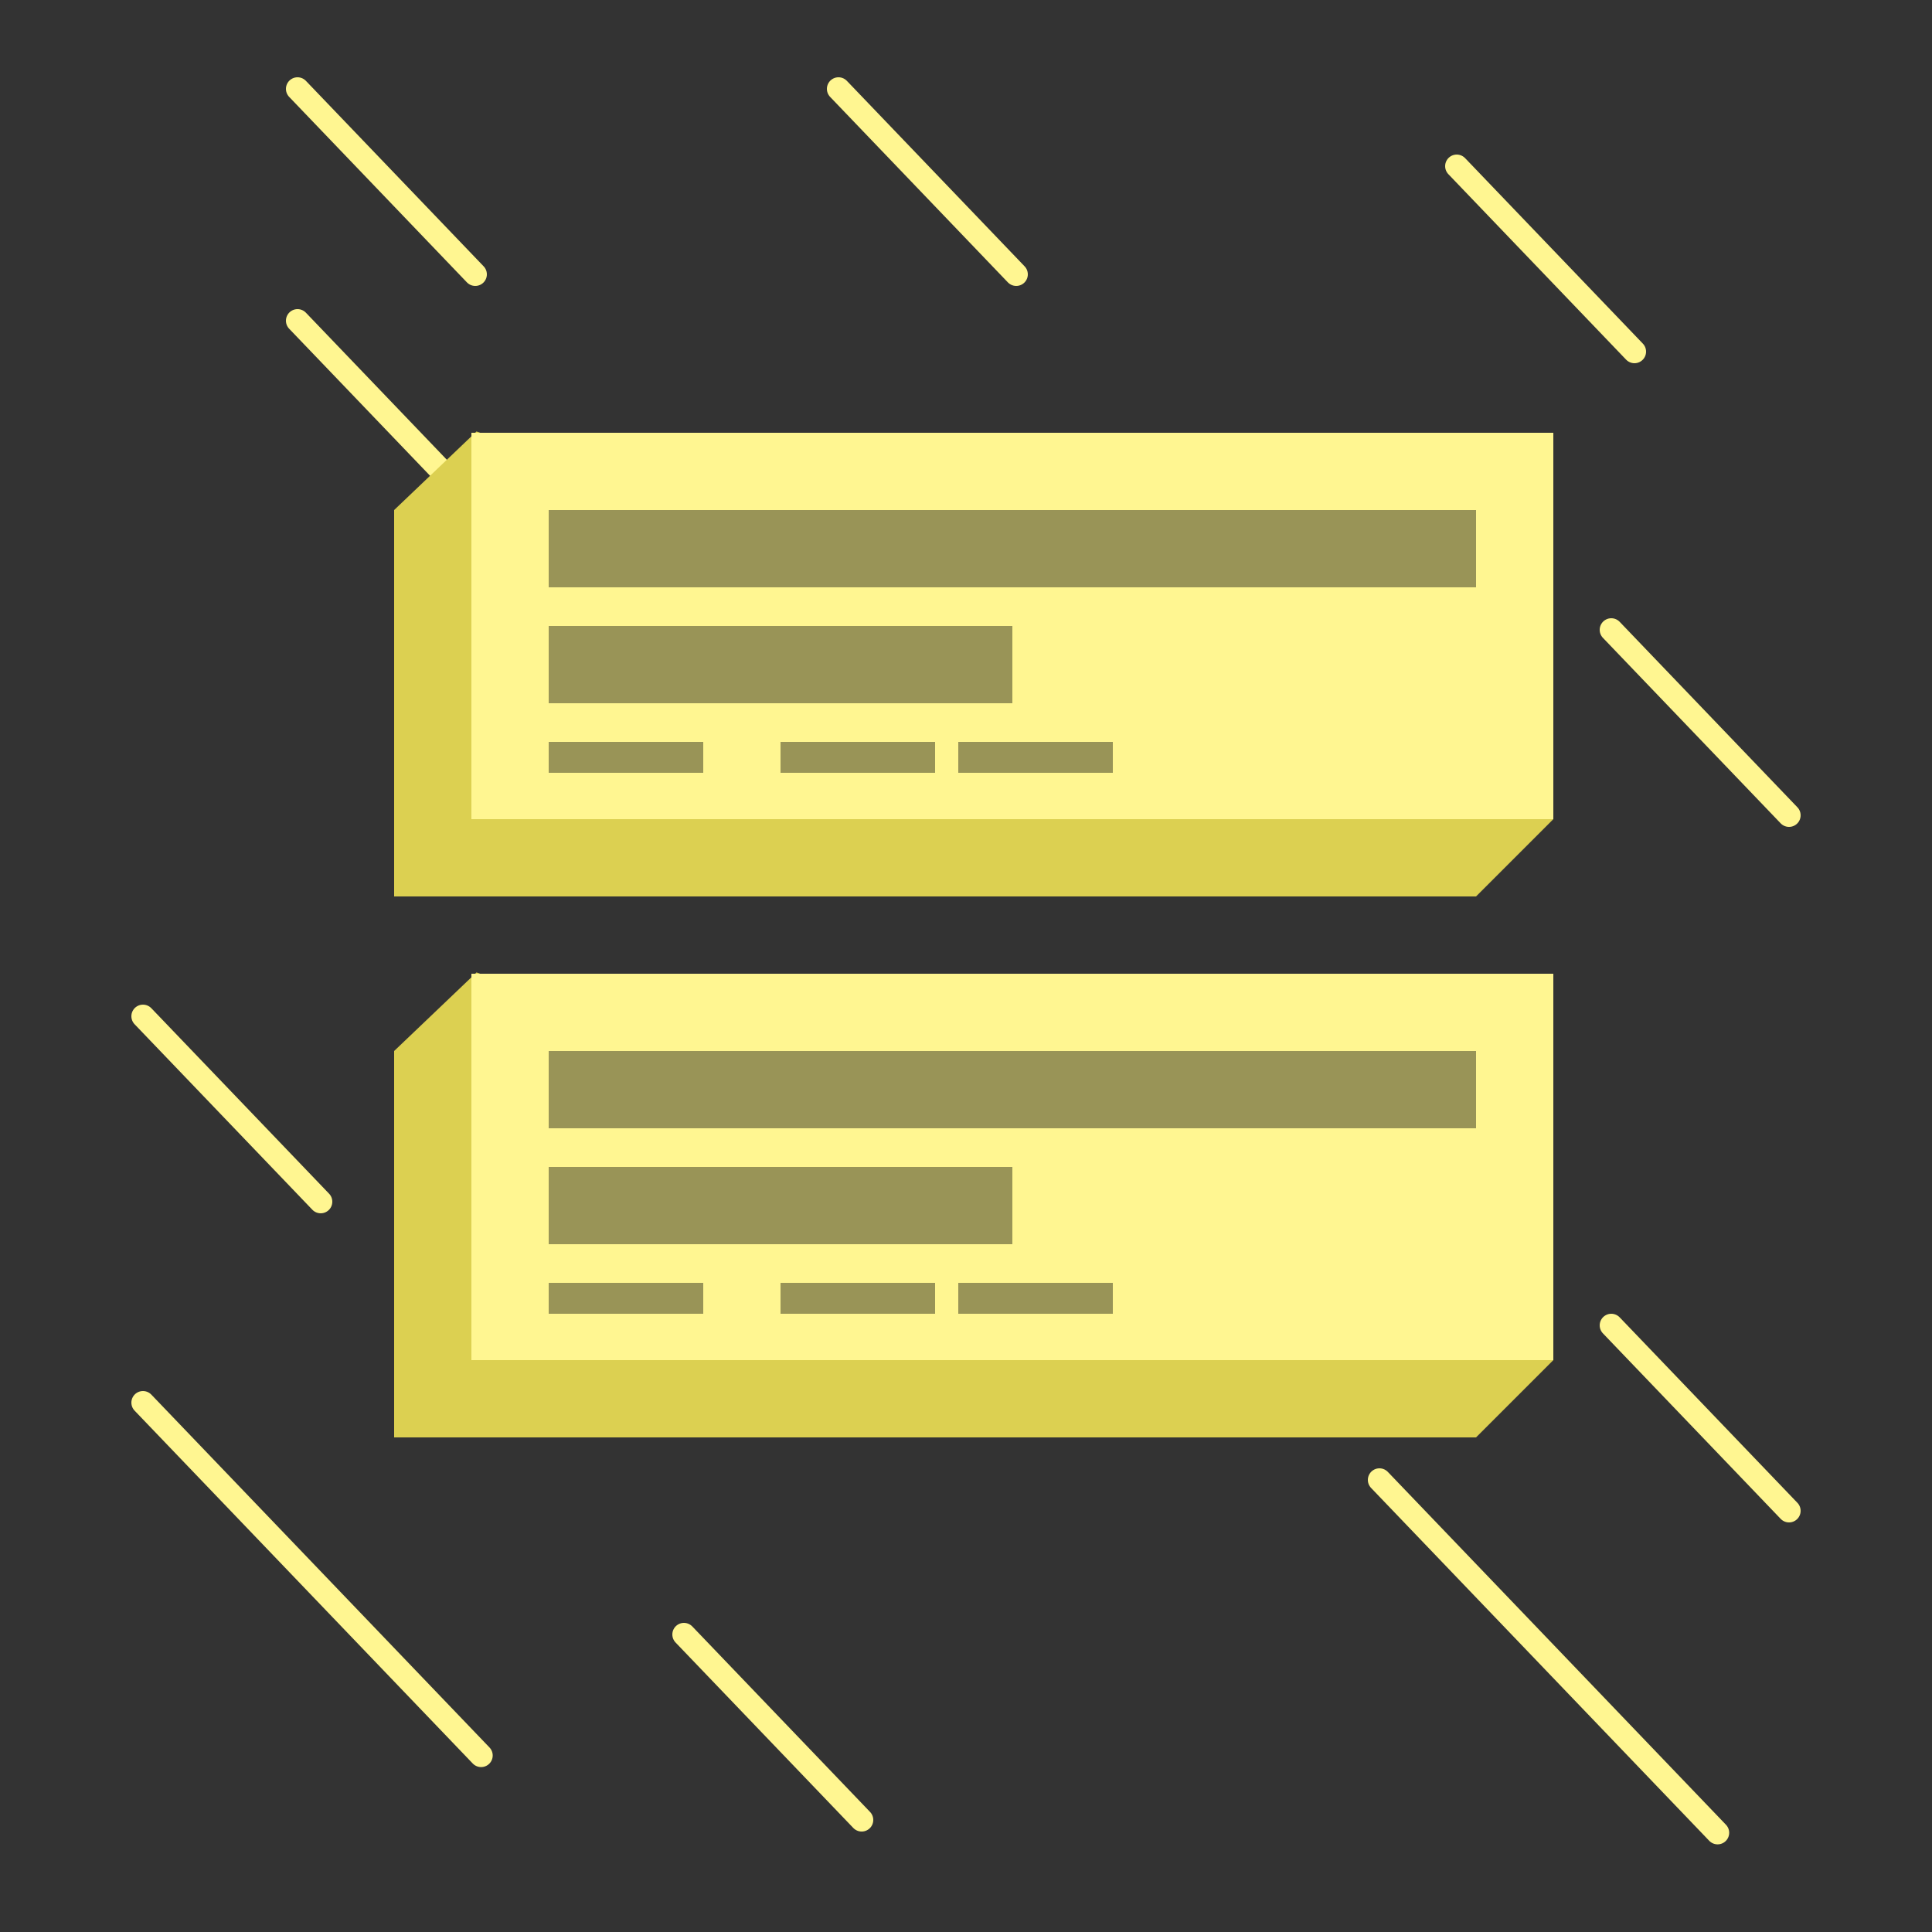 <?xml version="1.0" encoding="UTF-8" standalone="no"?>
<svg width="250px" height="250px" viewBox="0 0 250 250" version="1.1" xmlns="http://www.w3.org/2000/svg" xmlns:xlink="http://www.w3.org/1999/xlink" style="background: #F5E85B;">
    <rect x="0" y="0" width="250" height="250" fill="#333333" stroke="none"/>
    <!-- Generator: Sketch 3.8.1 (29687) - http://www.bohemiancoding.com/sketch -->
    <title>llustration_creat_stories</title>
    <desc>Created with Sketch.</desc>
    <defs></defs>
    <g id="Landing" stroke="none" stroke-width="1" fill="none" fill-rule="evenodd">
        <g id="llustration_creat_stories">
            <path d="M38.5,41.5 L61.5,65.5" id="Line" stroke="#FFF691" stroke-width="3" stroke-linecap="round" stroke-linejoin="round"></path>
            <polygon id="Rectangle-57" fill="#DCD051" points="51 66 61.66 55.831 201 106 191 116 51 116"></polygon>
            <rect id="Rectangle-57" fill="#FFF691" x="61" y="56" width="140" height="50"></rect>
            <rect id="Rectangle-57" fill="#999457" x="71" y="66" width="120" height="10"></rect>
            <rect id="Rectangle-57" fill="#999457" x="71" y="81" width="60" height="10"></rect>
            <rect id="Rectangle-57" fill="#999457" x="71" y="96" width="20" height="4"></rect>
            <rect id="Rectangle-57" fill="#999457" x="101" y="96" width="20" height="4"></rect>
            <rect id="Rectangle-57" fill="#999457" x="124" y="96" width="20" height="4"></rect>
            <polygon id="Rectangle-57" fill="#DCD051" points="51 136 61.66 125.831 201 176 191 186 51 186"></polygon>
            <rect id="Rectangle-57" fill="#FFF691" x="61" y="126" width="140" height="50"></rect>
            <rect id="Rectangle-57" fill="#999457" x="71" y="136" width="120" height="10"></rect>
            <rect id="Rectangle-57" fill="#999457" x="71" y="151" width="60" height="10"></rect>
            <rect id="Rectangle-57" fill="#999457" x="71" y="166" width="20" height="4"></rect>
            <rect id="Rectangle-57" fill="#999457" x="101" y="166" width="20" height="4"></rect>
            <rect id="Rectangle-57" fill="#999457" x="124" y="166" width="20" height="4"></rect>
            <path d="M38.5,11.5 L61.5,35.5" id="Line" stroke="#FFF691" stroke-width="3" stroke-linecap="round" stroke-linejoin="round"></path>
            <path d="M108.5,11.5 L131.5,35.5" id="Line" stroke="#FFF691" stroke-width="3" stroke-linecap="round" stroke-linejoin="round"></path>
            <path d="M178.5,191.5 L222.256,237.159" id="Line" stroke="#FFF691" stroke-width="3" stroke-linecap="round" stroke-linejoin="round"></path>
            <path d="M208.5,171.5 L231.5,195.5" id="Line" stroke="#FFF691" stroke-width="3" stroke-linecap="round" stroke-linejoin="round"></path>
            <path d="M208.5,81.5 L231.5,105.5" id="Line" stroke="#FFF691" stroke-width="3" stroke-linecap="round" stroke-linejoin="round"></path>
            <path d="M188.5,21.5 L211.5,45.5" id="Line" stroke="#FFF691" stroke-width="3" stroke-linecap="round" stroke-linejoin="round"></path>
            <path d="M88.5,211.5 L111.5,235.5" id="Line" stroke="#FFF691" stroke-width="3" stroke-linecap="round" stroke-linejoin="round"></path>
            <path d="M18.5,181.5 L62.256,227.159" id="Line" stroke="#FFF691" stroke-width="3" stroke-linecap="round" stroke-linejoin="round"></path>
            <path d="M18.5,131.5 L41.5,155.5" id="Line" stroke="#FFF691" stroke-width="3" stroke-linecap="round" stroke-linejoin="round"></path>
        </g>
    </g>
</svg>